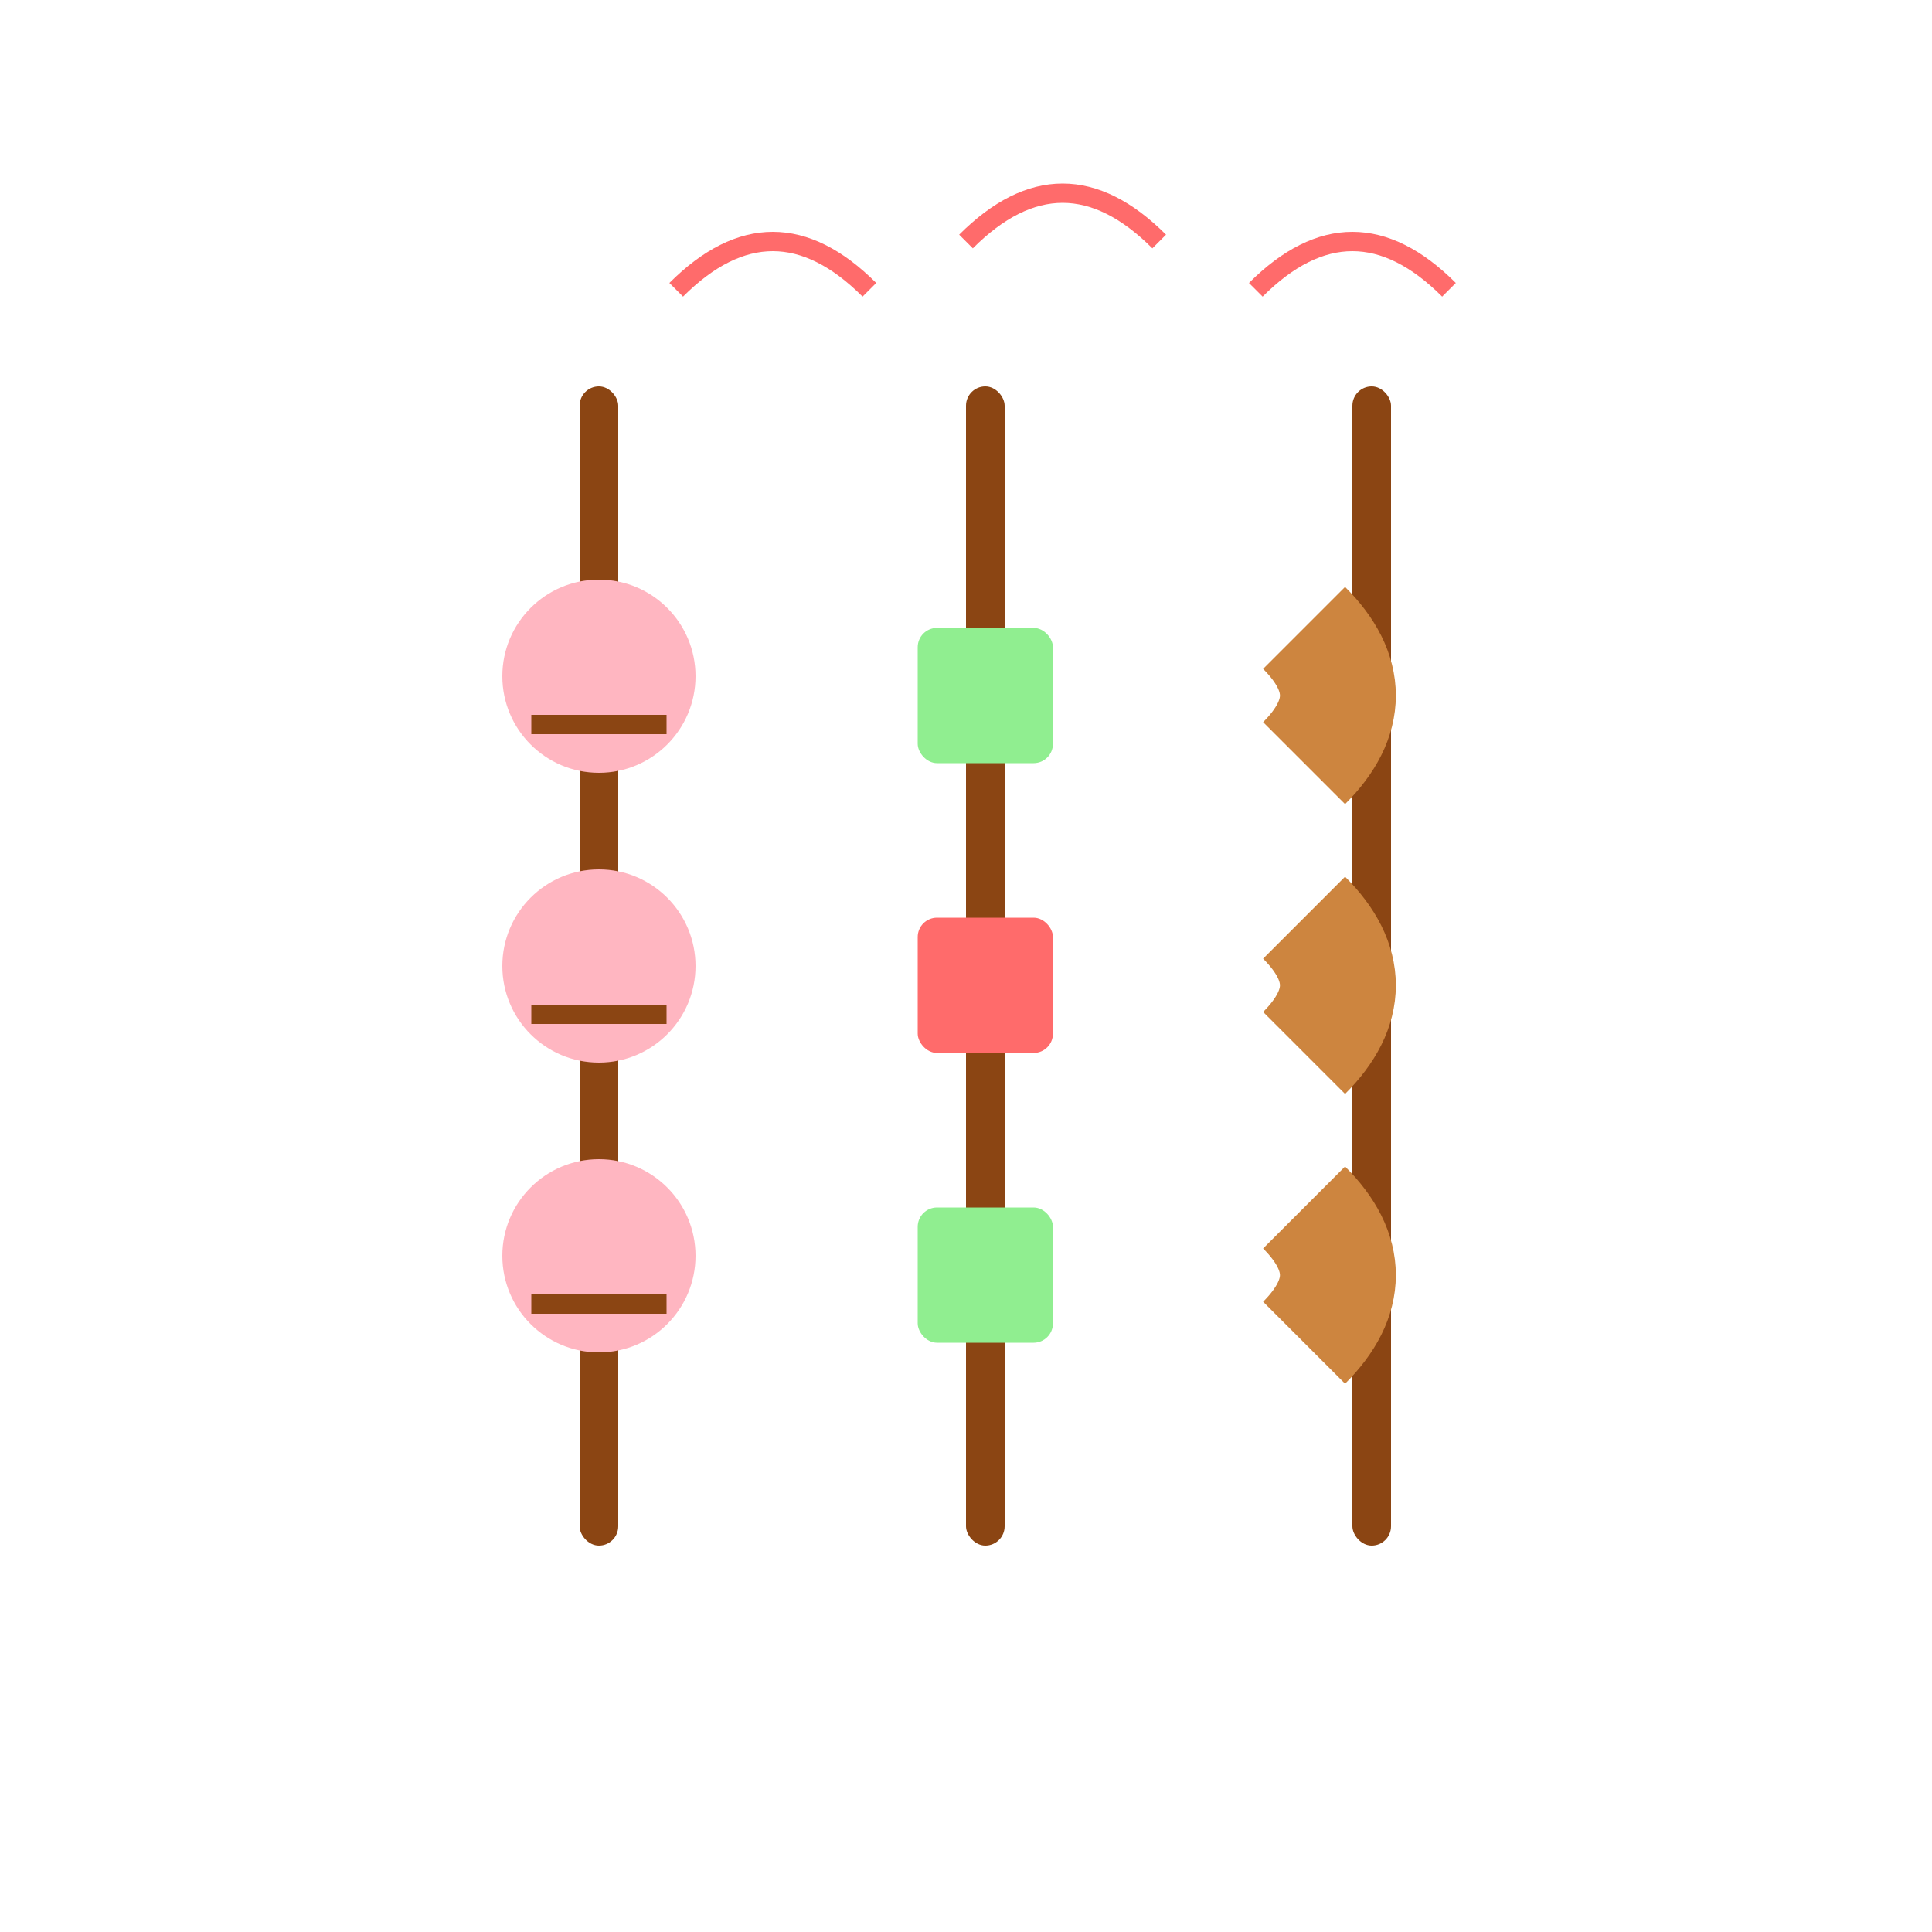 <svg width="200" height="200" viewBox="0 0 200 200" fill="none" xmlns="http://www.w3.org/2000/svg">
  <!-- 烤串 -->
  <rect x="60" y="40" width="4" height="120" rx="2" fill="#8B4513"/>  <!-- 竹签 -->
  <rect x="100" y="40" width="4" height="120" rx="2" fill="#8B4513"/>  <!-- 竹签 -->
  <rect x="140" y="40" width="4" height="120" rx="2" fill="#8B4513"/>  <!-- 竹签 -->
  
  <!-- 肉串 -->
  <circle cx="62" cy="70" r="10" fill="#FFB6C1"/>
  <circle cx="62" cy="100" r="10" fill="#FFB6C1"/>
  <circle cx="62" cy="130" r="10" fill="#FFB6C1"/>
  
  <!-- 蔬菜串 -->
  <rect x="95" y="65" width="14" height="14" rx="2" fill="#90EE90"/>
  <rect x="95" y="95" width="14" height="14" rx="2" fill="#FF6B6B"/>
  <rect x="95" y="125" width="14" height="14" rx="2" fill="#90EE90"/>
  
  <!-- 鸡翅 -->
  <path d="M135 65 Q142 72 135 79" stroke="#CD853F" stroke-width="12" fill="none"/>
  <path d="M135 95 Q142 102 135 109" stroke="#CD853F" stroke-width="12" fill="none"/>
  <path d="M135 125 Q142 132 135 139" stroke="#CD853F" stroke-width="12" fill="none"/>
  
  <!-- 烤制效果 -->
  <path d="M55 75 L69 75" stroke="#8B4513" stroke-width="2"/>
  <path d="M55 105 L69 105" stroke="#8B4513" stroke-width="2"/>
  <path d="M55 135 L69 135" stroke="#8B4513" stroke-width="2"/>
  
  <!-- 热气 -->
  <path d="M70 30 Q80 20 90 30" stroke="#FF6B6B" stroke-width="2" fill="none"/>
  <path d="M100 25 Q110 15 120 25" stroke="#FF6B6B" stroke-width="2" fill="none"/>
  <path d="M130 30 Q140 20 150 30" stroke="#FF6B6B" stroke-width="2" fill="none"/>
</svg>